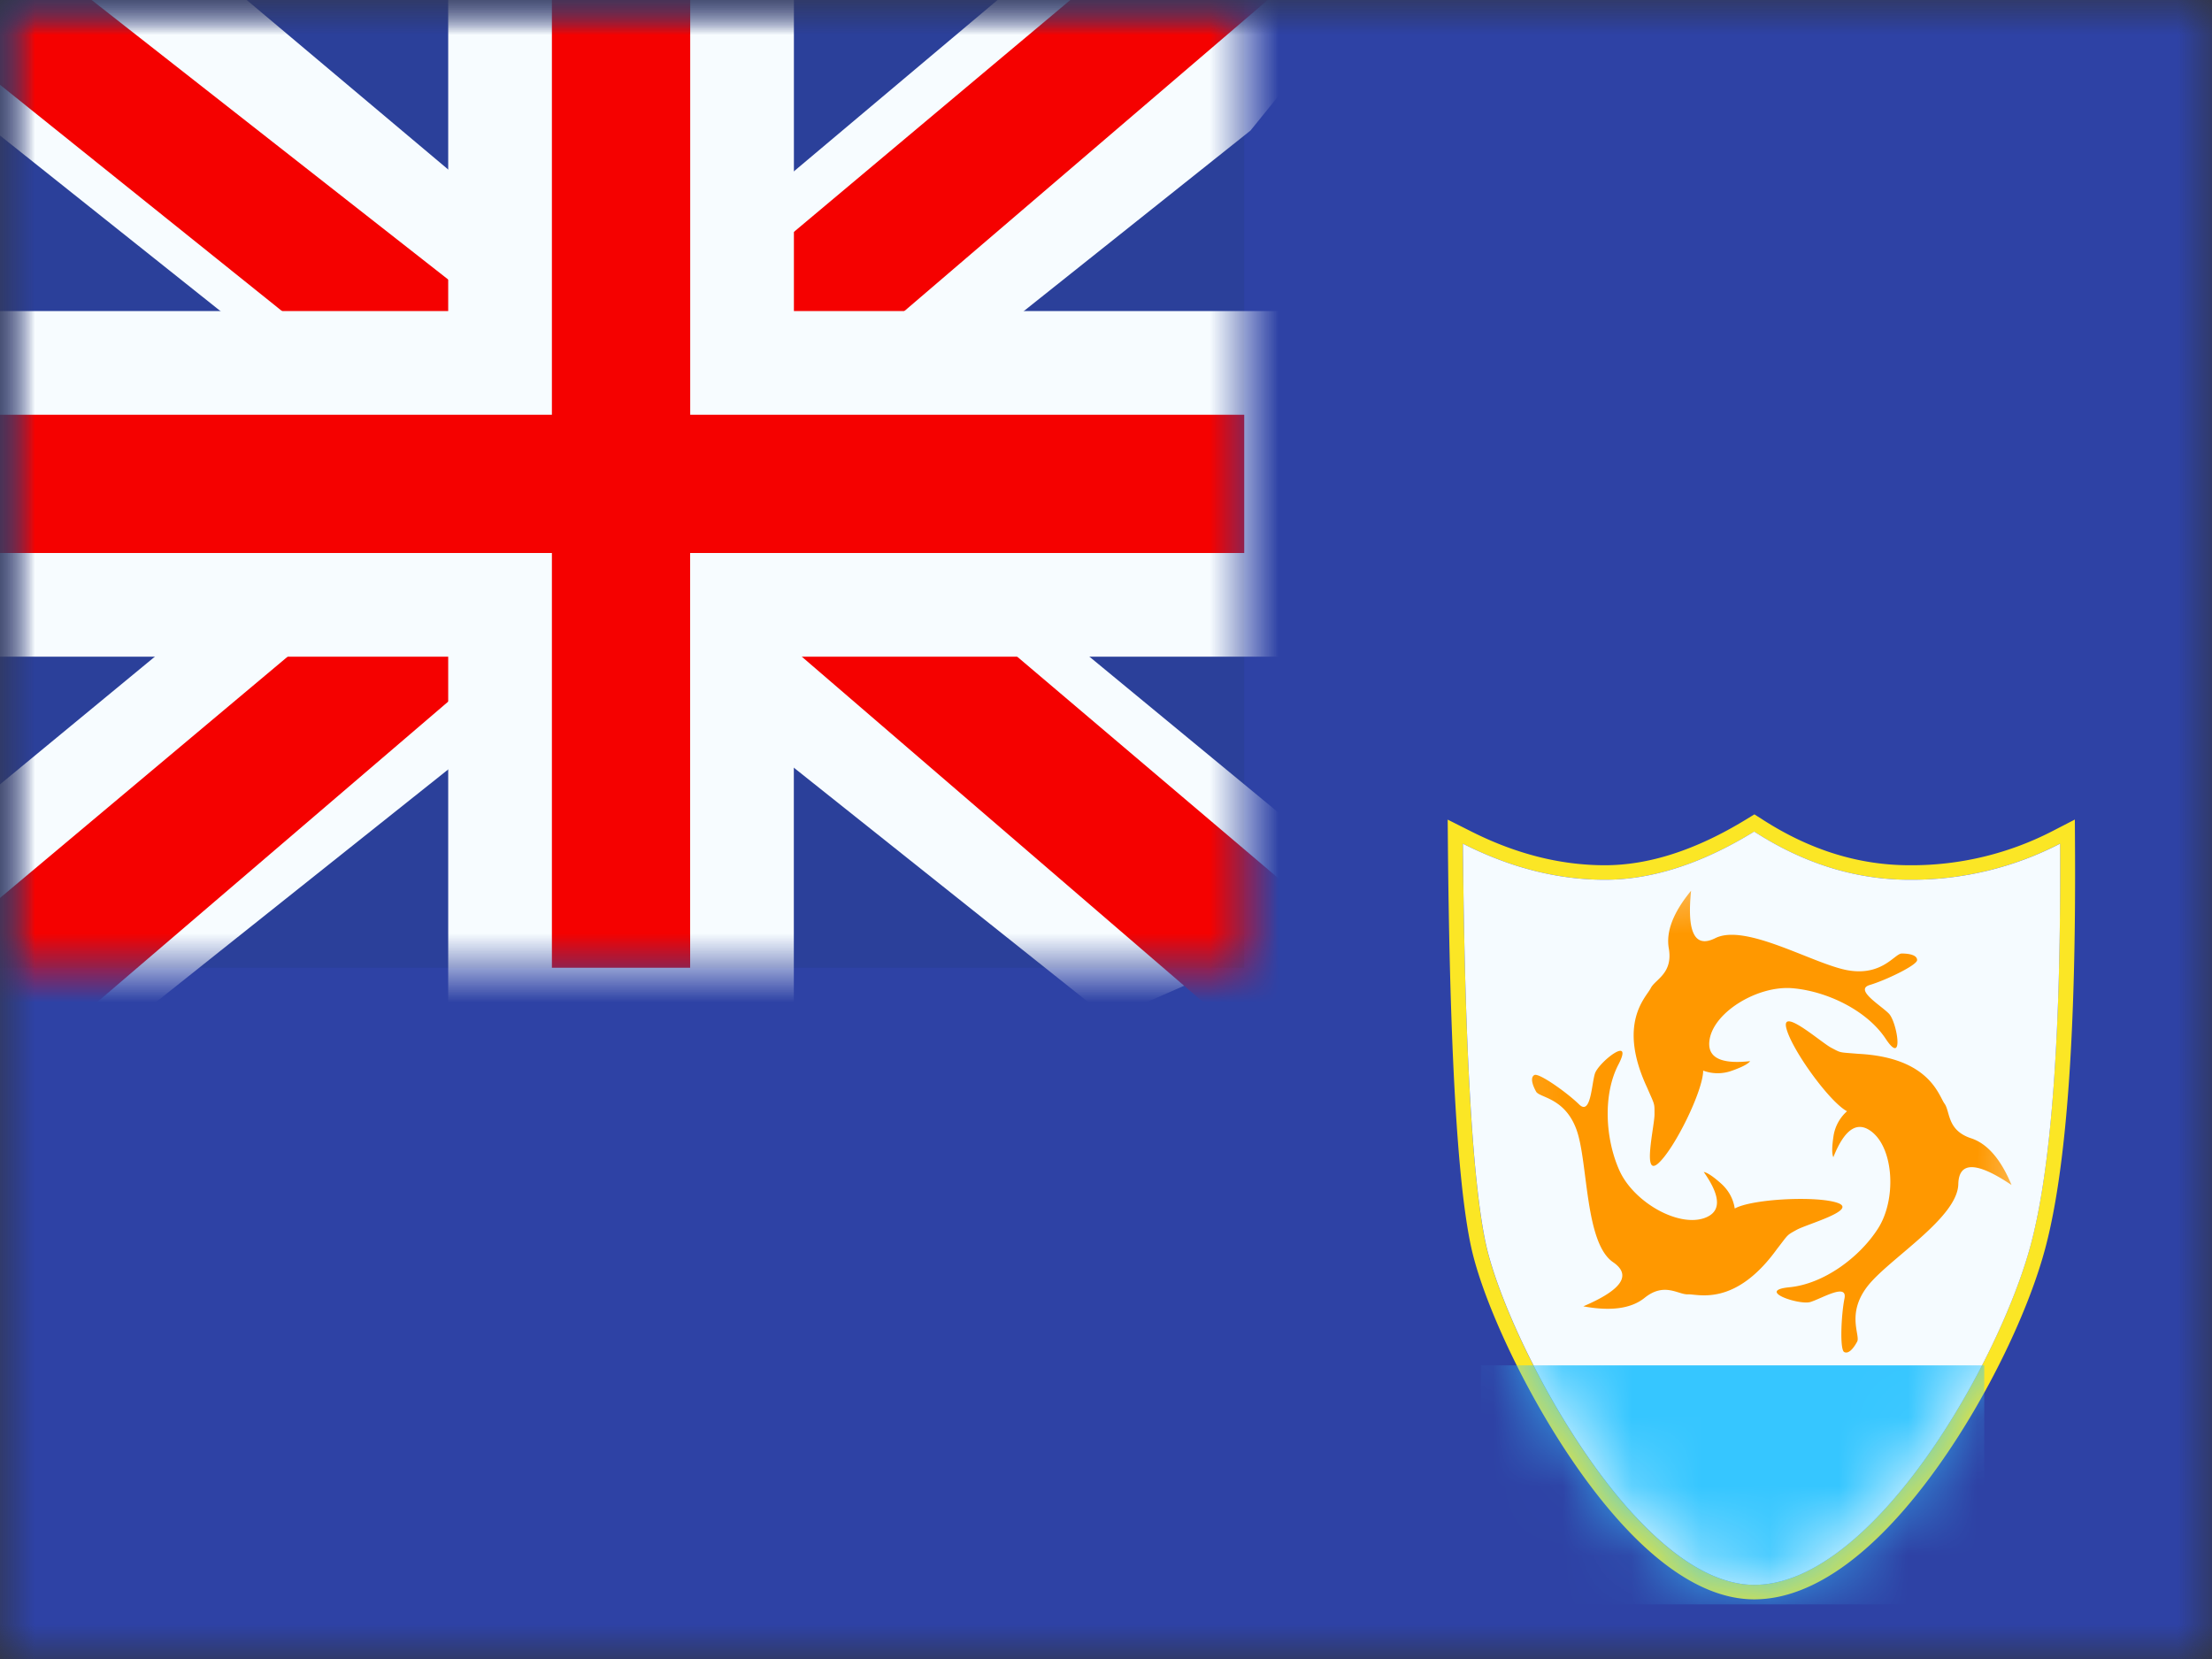 <svg xmlns="http://www.w3.org/2000/svg" xmlns:xlink="http://www.w3.org/1999/xlink" viewBox="0 0 32 24"><rect x="0" y="0" width="32" height="24" fill="#333333" stroke="none"/><defs><mask id="mantine-hctih1siu" fill="#fff"><path fill-rule="evenodd" d="M0 0h32v24H0z"/></mask><mask id="mantine-89as4l5kp" fill="#fff"><use fill-rule="evenodd" xlink:href="#mantine-h03rh4j5y"/></mask><mask id="mantine-kk2xd2y1h" fill="#fff"><use fill-rule="evenodd" xlink:href="#mantine-85rbt13v6"/></mask><mask id="mantine-0v5e2hccf" fill="#fff"><use fill-rule="evenodd" xlink:href="#mantine-jdo3yn71a"/></mask><path id="mantine-h03rh4j5y" d="M0 0h32v24H0z"/><path id="mantine-85rbt13v6" d="M.063.205C.09 3.14.2 5.063.39 5.97c.285 1.36 2.157 4.957 3.888 4.957 1.731 0 3.572-3.266 4.01-4.957.293-1.128.43-3.05.414-5.765a4.663 4.663 0 01-2.175.522c-.779 0-1.529-.232-2.25-.697C3.52.495 2.8.727 2.117.727S.75.553.063.205z"/><path id="mantine-jdo3yn71a" d="M0 0h18v14H0z"/></defs><g fill="none" fill-rule="evenodd" mask="url(#mantine-hctih1siu)"><use fill="#2e42a5" xlink:href="#mantine-h03rh4j5y"/><g mask="url(#mantine-89as4l5kp)"><path fill="#fbe625" fill-rule="nonzero" d="M21.163 12.205c.027 2.936.136 4.858.326 5.765.285 1.36 2.157 4.957 3.888 4.957 1.731 0 3.572-3.266 4.01-4.957.293-1.128.43-3.05.414-5.765a4.663 4.663 0 01-2.175.522c-.778 0-1.528-.232-2.249-.696-.757.464-1.477.696-2.16.696s-1.367-.174-2.054-.522zm-.217.002l-.003-.35.322.162c.656.333 1.306.498 1.952.498.638 0 1.319-.22 2.044-.663l.119-.073.118.075c.686.442 1.394.661 2.128.661a4.44 4.44 0 002.072-.497l.318-.164.002.348c.017 2.732-.122 4.667-.42 5.816-.24.929-.846 2.188-1.552 3.181-.86 1.21-1.783 1.936-2.669 1.936-.882 0-1.805-.78-2.669-2.064-.687-1.021-1.272-2.294-1.432-3.062-.194-.924-.303-2.854-.33-5.804z"/><g transform="translate(21.1 12)"><use fill="#f5fbff" xlink:href="#mantine-85rbt13v6"/><path fill="#ff9800" d="M4.742 2.874c-.078-.31.497.202.649.283.152.08.11.064.389.088 1.035.052 1.165.604 1.25.72s.033.386.385.502c.235.077.43.302.585.676-.505-.34-.762-.344-.77-.013-.012.496-1.02 1.09-1.32 1.486s-.095.702-.143.792-.122.186-.188.151-.043-.539.004-.773c.048-.234-.333.002-.495.05-.162.047-.794-.166-.3-.214s1.012-.43 1.28-.849c.268-.418.23-1.145-.086-1.397-.21-.168-.396-.047-.56.365-.022-.048-.021-.146.001-.295a.601.601 0 01.197-.37c-.254-.135-.8-.89-.878-1.202zm-2.77.66c.048-.162.571-.576.342-.136-.23.44-.19 1.084.014 1.536s.836.816 1.22.69c.255-.085.254-.308-.001-.67.051.009.133.063.246.163.113.1.18.222.203.366.251-.14 1.183-.186 1.486-.082.303.104-.44.307-.59.39-.151.084-.115.059-.286.279-.607.84-1.141.648-1.285.655-.143.007-.342-.182-.63.051-.193.155-.488.196-.886.122.56-.239.703-.452.43-.639-.41-.28-.36-1.45-.528-1.915-.168-.466-.536-.463-.585-.552-.05-.09-.09-.204-.025-.24s.476.257.646.424c.17.168.18-.28.229-.442zM3.364.886c-.062.606.054.834.35.686.444-.223 1.442.388 1.931.467.49.079.666-.245.767-.245s.222.02.222.095c0 .074-.455.292-.684.36s.157.293.275.414c.119.12.227.779-.046.364-.274-.414-.856-.69-1.351-.731-.495-.04-1.12.335-1.194.731-.05.265.145.373.585.324-.032.042-.119.087-.26.137a.601.601 0 01-.42 0c0 .288-.41 1.125-.648 1.34-.238.214-.056-.534-.056-.706 0-.172.005-.128-.105-.384-.44-.939-.013-1.313.05-1.442.064-.129.325-.211.262-.576-.043-.244.065-.522.322-.834z" mask="url(#mantine-kk2xd2y1h)"/><path fill="#36c6ff" d="M.326 7.752h7.279v3.458H.325z" mask="url(#mantine-kk2xd2y1h)"/></g></g><g mask="url(#mantine-89as4l5kp)"><use fill="#2b409a" xlink:href="#mantine-jdo3yn71a"/><g mask="url(#mantine-0v5e2hccf)"><g fill-rule="nonzero"><path fill="#f7fcff" d="M-2.004 13l3.96 1.737L18.09 1.889l2.09-2.582-4.236-.58-6.58 5.536-5.297 3.73z"/><path fill="#f50100" d="M-1.462 14.217l2.018 1.008L19.429-.933h-2.833z"/><path fill="#f7fcff" d="M20.004 13l-3.96 1.737L-.09 1.889-2.18-.693l4.236-.58 6.58 5.536 5.297 3.73z"/><path fill="#f50100" d="M19.87 13.873l-2.019 1.008-8.036-6.917-2.383-.773L-2.38-.684H.453l9.807 7.688 2.605.926z"/></g><path fill="#f50100" stroke="#f7fcff" stroke-width="1.5" d="M10.735-.75v6h8.015v3.5h-8.016v6h-3.5v-6H-.75v-3.5h7.984v-6z"/></g></g></g></svg>